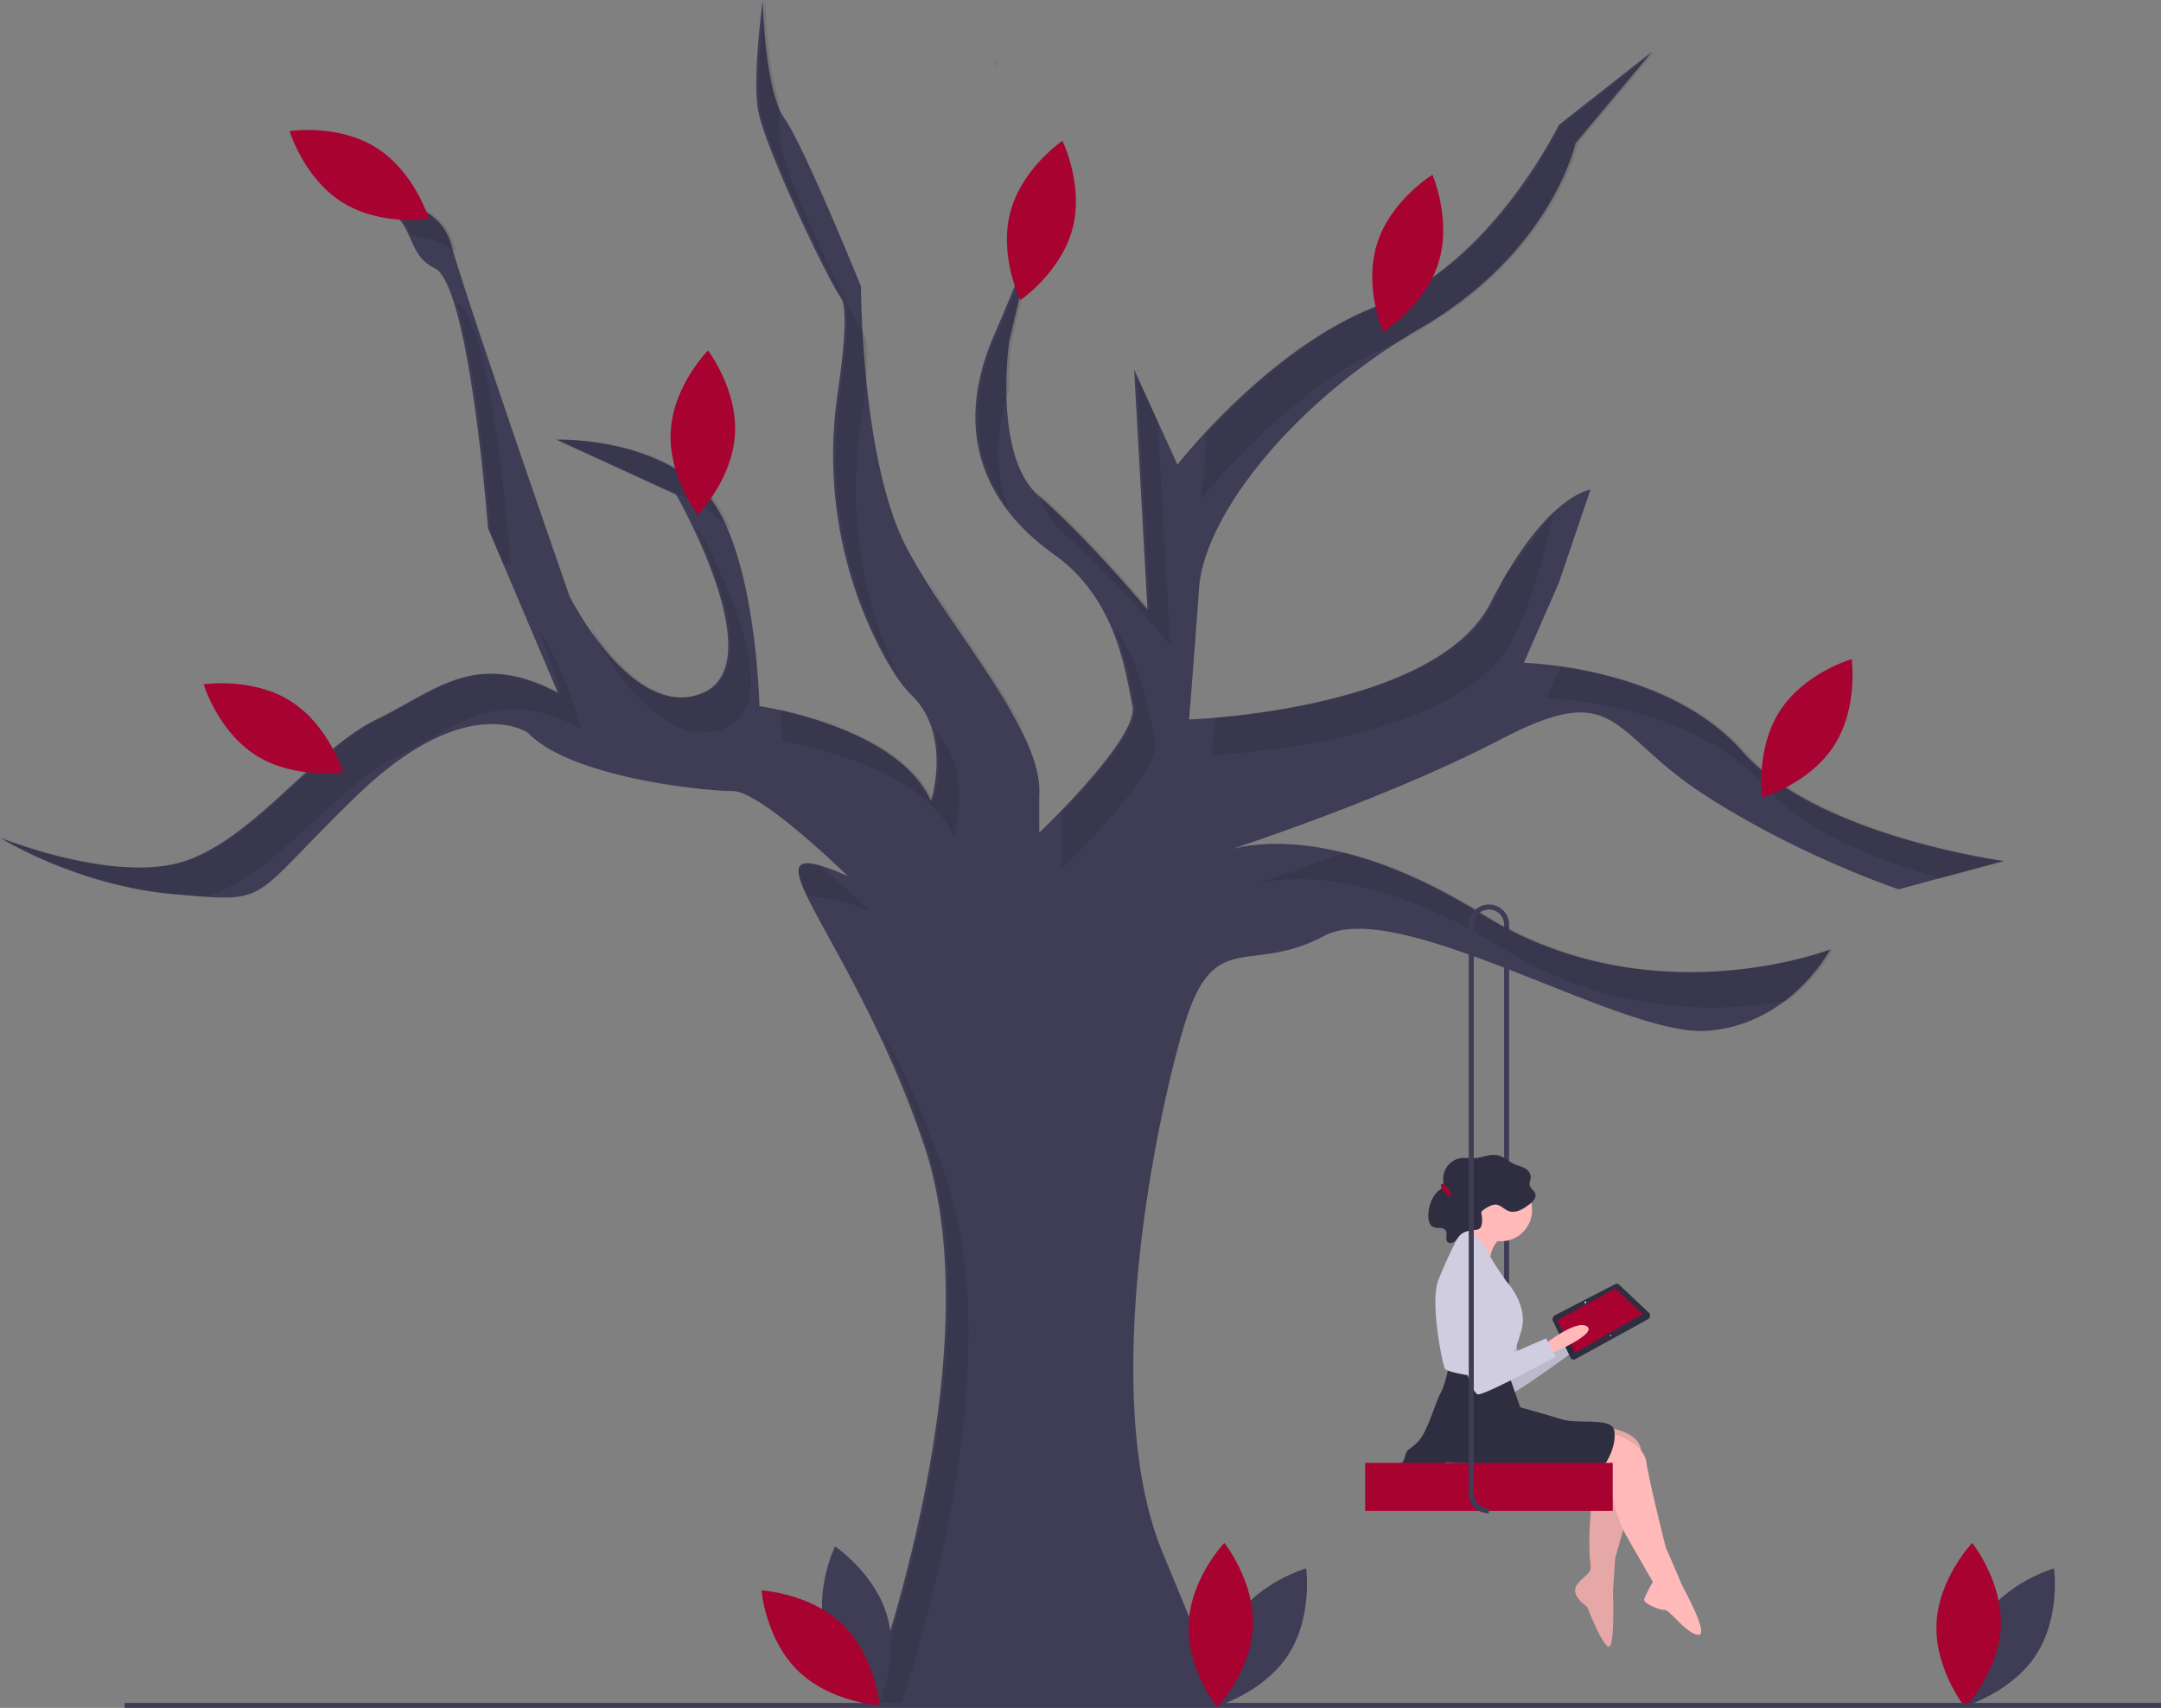 <svg id="aad34d2c-b6e7-481f-91dd-037f78086296" data-name="Layer 1" xmlns="http://www.w3.org/2000/svg" width="855.316" height="676.006" viewBox="0 0 855.316 676.006"><rect x="0" y="0" width="855.316" height="676.006" fill="#808080" stroke="none"/><title>Tree_swing</title><path d="M769.658,696.851h-2V478.003a5.98,5.98,0,0,0-2.213-4.653l1.264-1.551a7.973,7.973,0,0,1,2.949,6.204Z" transform="translate(-172.342 -111.997)" fill="#3f3d56"/><path d="M565.922,135.23a17.537,17.537,0,0,1,1.15,3.68C566.512,136.98,566.072,135.67,565.922,135.23Z" transform="translate(-172.342 -111.997)" fill="#3f3d56"/><path d="M583.662,196.37s0,1.38-1.49,6.36Z" transform="translate(-172.342 -111.997)" fill="#3f3d56"/><path d="M766.252,404.68c-39.33,20.5-90.78,38.2-106.19,43.33,11.75-3.06,45.95-7.18,98.94,25.88,66.58,41.53,137.77,13.84,137.77,13.84s-15.82,30.33-49.44,32.3c-33.62,1.98-121.29-53.39-150.95-37.57-29.67,15.82-43.51-3.96-55.38,35.6-11.86,39.55-33.61,147.65-8.56,208.3L657.482,787H515.102s51.42-137.11,23.07-221.48c-15.87-47.25-38.15-81.47-46.46-98.86-4.17-8.71-4.83-13.19.57-12.97,3.07.13,8.1,1.78,15.57,5.04,0,0-34.28-33.62-45.48-33.62-11.21,0-63.95-5.27-81.08-23.07,0,0-24.39-17.14-67.9,25.05s-32.96,42.19-71.85,38.89c-38.28-3.25-68.27-21.82-69.2-22.4,1.11.45,45.82,18.32,73.15,9.22,27.69-9.23,51.42-44.17,75.81-56.03,24.39-11.87,38.89-27.69,71.85-10.55l-21.72-51.21-5.95-14.03-.01-.02s-7.26-96.24-21.1-102.83c-13.84-6.6-5.27-23.73-30.98-27.03,0,0,31.64-3.96,37.57,17.8,5.94,21.75,46.81,139.09,46.81,139.09s25.04,50.09,52.73,38.23c27.69-11.87-10.55-78.44-10.55-78.44l-47.46-21.76s35.6-1.32,57.35,19.12c21.75,20.43,23.07,86.35,23.07,86.35s54.71,7.91,67.9,37.58c0,0,8.57-26.37-7.91-42.19-4.12-3.96-8.45-10.84-12.62-18.93a167.217,167.217,0,0,1-16.34-100.72c2.45-16.86,3.96-33.35,1.27-37.24-5.93-8.57-30.98-61.3-32.96-75.15-1.97-13.84,1.98-42.84,1.98-42.84s.66,35.59,8.57,46.8,30.32,66.58,30.32,66.58,0,69.87,18.46,104.15,54.05,72.51,52.08,97.56v14.5s39.55-37.57,36.91-50.1c-2.64-12.52-5.93-42.19-30.98-59.98-25.05-17.8-41.53-46.15-23.73-87.02,10.01-22.99,14.39-35.34,16.31-41.75l-10.38,44.39s-6.59,45.48,11.87,61.3c.05.04.09.08.14.12,18.43,15.84,42.7,44.71,42.7,44.71l-.07-1.27-5.2-93.65,1.14,2.5,8.22,18.02,7.78,17.05s36.91-47.46,80.42-63.28c43.5-15.82,70.53-71.19,70.53-71.19l36.92-29.01-30.33,36.26s-9.23,42.84-61.3,73.17c-52.08,30.32-85.69,75.14-87.67,102.83s-3.96,52.08-3.96,52.08,97.56-3.3,119.31-46.15c21.76-42.84,39.56-44.82,39.56-44.82l-12.53,36.91-13.84,31.64s56.69,1.32,86.35,34.94c29.67,33.62,103.49,43.51,103.49,43.51l-41.52,11.2s-39.56-13.18-77.13-37.57S813.052,380.29,766.252,404.68Z" transform="translate(-172.342 -111.997)" fill="#3f3d56"/><path d="M787.272,314.74c-4.17,18.46-9.08,36.29-15.98,49.88-21.75,42.85-119.31,46.15-119.31,46.15s.46-5.66,1.16-14.59c24.77-2.04,92.48-10.75,110.15-45.56,1.62-3.18,3.12-6.6,4.54-10.2Z" transform="translate(-172.342 -111.997)" opacity="0.1"/><path d="M635.502,367.26s-24.39-29.01-42.84-44.83c-4.05-3.46-6.89-8.36-8.86-13.88-.16-.44-.31-.89-.46-1.34.43.42.86.83,1.32,1.22,16.15,13.85,36.86,37.81,41.77,43.56.69.82,1.07,1.27,1.07,1.27l-5.13-92.42,8.22,18.02Z" transform="translate(-172.342 -111.997)" opacity="0.1"/><path d="M649.621,284.027c-.144,16.23-2.25,25.882-2.25,25.882s36.899-47.441,80.393-63.272c2.571-1.626,5.178-3.227,7.848-4.782,52.076-30.323,61.304-73.17,61.304-73.17l30.323-36.255-36.914,29.004s-27.027,55.372-70.533,71.192C690.135,243.412,663.547,268.893,649.621,284.027Z" transform="translate(-172.342 -111.997)" opacity="0.1"/><path d="M592.658,441.088v14.502s39.551-37.574,36.914-50.098c-2.016-9.578-4.431-29.177-16.653-45.83,5.509,12.585,7.186,24.861,8.653,31.83,1.891,8.981-17.911,30.842-29.268,42.493A30.061,30.061,0,0,1,592.658,441.088Z" transform="translate(-172.342 -111.997)" opacity="0.1"/><path d="M539.604,341.567c.313.668.636,1.325.979,1.961,10.108,18.773,25.348,38.728,36.75,57.058C568.117,382.434,552.08,361.676,539.604,341.567Z" transform="translate(-172.342 -111.997)" opacity="0.1"/><path d="M760.001,473.89c-21.684-13.526-40.219-20.825-55.36-24.523-15.882,5.978-28.954,10.435-35.532,12.624,11.796-3.054,45.972-7.11,98.891,25.899,41.52,25.899,84.833,24.878,111.556,20.441a69.066,69.066,0,0,0,18.214-20.599S826.579,515.419,760.001,473.89Z" transform="translate(-172.342 -111.997)" opacity="0.1"/><path d="M571.74,313.503c-5.316-13.025-6.192-28.523-.085-46.683a142.461,142.461,0,0,1,1.137-19.69L583.172,202.729c-1.914,6.403-6.292,18.756-16.312,41.764C554.175,273.622,558.909,296.383,571.74,313.503Z" transform="translate(-172.342 -111.997)" opacity="0.1"/><path d="M862.834,409.29c-20.572-23.315-54.136-31.093-72.782-33.671l-5.571,12.735s56.69,1.318,86.353,34.937c16.45,18.643,46.477,29.985,69.968,36.394l25.524-6.887S892.497,442.908,862.834,409.29Z" transform="translate(-172.342 -111.997)" opacity="0.1"/><path d="M459.502,400.218c27.686-11.865-10.547-78.443-10.547-78.443l-1.046-.479c9.532,20.11,23.355,56.453,3.593,64.922-18.492,7.925-35.806-11.792-45.267-25.762.344.988.532,1.529.532,1.529S431.816,412.084,459.502,400.218Z" transform="translate(-172.342 -111.997)" opacity="0.1"/><path d="M549.811,443.065s8.342-25.715-7.33-41.591c3.843,13.678-.67,27.591-.67,27.591-10.199-22.947-45.242-32.874-60.592-36.194.595,7.64.696,12.621.696,12.621S536.627,413.402,549.811,443.065Z" transform="translate(-172.342 -111.997)" opacity="0.1"/><path d="M583.172,202.729c1.485-4.97,1.486-6.356,1.486-6.356Z" transform="translate(-172.342 -111.997)" opacity="0.1"/><path d="M254.096,466.922c.133-.043.268-.082.4-.126,27.686-9.229,51.416-44.165,75.806-56.031s38.892-27.686,71.851-10.547c0,0-5.766-23.602-16.94-39.109a153.787,153.787,0,0,1,8.94,25.109c-32.959-17.139-47.461-1.318-71.851,10.547s-48.121,46.802-75.806,56.031-73.17-9.229-73.17-9.229,30.323,19.116,69.214,22.412C246.99,466.357,250.786,466.689,254.096,466.922Z" transform="translate(-172.342 -111.997)" opacity="0.1"/><path d="M374.472,334.96s-1.08.02-3.04.05l-5.95-14.03c.65-.01.99-.02.99-.02s-4.58-60.7-13.4-88.99c.11.05.2.11.3.16C367.212,238.72,374.472,334.96,374.472,334.96Z" transform="translate(-172.342 -111.997)" opacity="0.1"/><path d="M528.918,787.003c12.078-37.026,41.125-139.411,18.256-207.486-9.876-29.399-19.03-48.146-26.769-60.105,5.787,11.322,12.114,26.297,18.769,46.105C567.519,649.892,516.102,787.003,516.102,787.003Z" transform="translate(-172.342 -111.997)" opacity="0.1"/><path d="M516.852,472.73a73.3,73.3,0,0,0-25.14-6.07c-4.17-8.71-4.83-13.19.57-12.97,1.5.27,3.01.59,4.51.96C507.392,463.45,516.852,472.73,516.852,472.73Z" transform="translate(-172.342 -111.997)" opacity="0.1"/><path d="M338.397,211.727a17.244,17.244,0,0,0,2.711,3.466A19.454,19.454,0,0,0,338.397,211.727Z" transform="translate(-172.342 -111.997)" opacity="0.1"/><path d="M458.843,319.139a32.096,32.096,0,0,1,2.858,3.081c-2.888-6.942-6.454-12.944-10.858-17.081-21.753-20.435-57.349-19.116-57.349-19.116l44.641,20.461A63.75,63.75,0,0,1,458.843,319.139Z" transform="translate(-172.342 -111.997)" opacity="0.1"/><path d="M506.215,229.991c2.69,3.886,1.179,20.376-1.277,37.241a167.203,167.203,0,0,0,16.346,100.714,117.302,117.302,0,0,0,7.024,12.057,167.362,167.362,0,0,1-15.37-98.771c2.456-16.865,3.967-33.355,1.277-37.241-5.933-8.569-30.982-61.304-32.959-75.147a95.931,95.931,0,0,1-.413-16.175c-5.12-14.528-5.609-40.672-5.609-40.672s-3.955,29.004-1.978,42.847S500.282,221.422,506.215,229.991Z" transform="translate(-172.342 -111.997)" opacity="0.1"/><path d="M568.056,138.861a18.863,18.863,0,0,0-1.197-3.793S567.366,136.491,568.056,138.861Z" transform="translate(-172.342 -111.997)" opacity="0.1"/><path d="M335.229,205.25c5.81.711,12.492,2.494,17.59,6.628-.333-1.125-.623-2.133-.854-2.98-5.933-21.753-37.574-17.798-37.574-17.798C328.691,192.933,332.384,199.049,335.229,205.25Z" transform="translate(-172.342 -111.997)" opacity="0.1"/><path d="M956.856,753.135c-9.831,15.076-7.137,34.251-7.137,34.251s18.633-5.268,28.464-20.345,7.137-34.251,7.137-34.251S966.687,738.059,956.856,753.135Z" transform="translate(-172.342 -111.997)" fill="#3f3d56"/><path d="M964.241,755.8c-.777,17.982-14.125,32.009-14.125,32.009s-12.088-15.127-11.311-33.108,14.125-32.009,14.125-32.009S965.018,737.819,964.241,755.8Z" transform="translate(-172.342 -111.997)" fill="#a80231"/><path d="M791.088,642.007s11.312-11.867,15.942-9.48-13.312,12.999-13.312,12.999Z" transform="translate(-172.342 -111.997)" fill="#ffb9b9"/><path d="M791.088,642.007s11.312-11.867,15.942-9.48-13.312,12.999-13.312,12.999Z" transform="translate(-172.342 -111.997)" opacity="0.1"/><path d="M756.574,616.106s-4.158,7.453-3.07,15.488,11.039,33.817,14.422,33.359,28.443-18.924,28.443-18.924l-4.78-6.674-18.307,11.092S770.494,610.776,756.574,616.106Z" transform="translate(-172.342 -111.997)" fill="#d0cde1"/><path d="M824.456,634.251l-28.539,15.676a1.359,1.359,0,0,1-1.998-.59l-6.991-14.614a1.824,1.824,0,0,1,.935-2.191l23.695-12.213a1.383,1.383,0,0,1,1.813.347L825.205,631.817A1.758,1.758,0,0,1,824.456,634.251Z" transform="translate(-172.342 -111.997)" fill="#2f2e41"/><polygon points="650.209 520.094 623.454 535.387 616.334 522.555 639.286 510.073 650.209 520.094" fill="#a80231"/><ellipse cx="799.845" cy="627.456" rx="0.394" ry="0.336" transform="translate(-366.704 727.606) rotate(-50.158)" fill="#f2f2f2"/><ellipse cx="809.779" cy="640.585" rx="0.263" ry="0.224" transform="translate(-373.215 739.951) rotate(-50.158)" fill="#f2f2f2"/><path d="M756.574,616.106s-4.158,7.453-3.07,15.488,11.039,33.817,14.422,33.359,28.443-18.924,28.443-18.924l-4.78-6.674-18.307,11.092S770.494,610.776,756.574,616.106Z" transform="translate(-172.342 -111.997)" opacity="0.1"/><path d="M783.44,644.275s12.802-10.242,17.07-7.255-14.936,11.095-14.936,11.095Z" transform="translate(-172.342 -111.997)" fill="#ffb9b9"/><circle cx="594.028" cy="478.935" r="12.376" fill="#ffb9b9"/><path d="M809.045,677.134s13.229,1.707,12.802,9.815-10.242,41.821-10.242,41.821l-.853,13.229s.853,22.191-1.707,21.764-8.535-15.79-8.535-15.79-7.255-4.694-3.841-8.962,5.974-3.841,5.121-8.535-.427-24.324,2.134-30.299,4.052-9.27,4.052-9.27l-8.32-.546Z" transform="translate(-172.342 -111.997)" fill="#ffb9b9"/><path d="M809.045,677.134s13.229,1.707,12.802,9.815-10.242,41.821-10.242,41.821l-.853,13.229s.853,22.191-1.707,21.764-8.535-15.79-8.535-15.79-7.255-4.694-3.841-8.962,5.974-3.841,5.121-8.535-.427-24.324,2.134-30.299,4.052-9.27,4.052-9.27l-8.32-.546Z" transform="translate(-172.342 -111.997)" opacity="0.1"/><path d="M809.898,679.268s12.802,2.987,14.083,11.522,7.681,33.713,7.681,33.713l6.828,15.79s10.669,19.203,5.974,18.777-11.095-9.815-13.229-9.815-8.535-2.56-8.108-4.267,3.414-6.828,3.414-6.828l-10.325-17.985a43.682,43.682,0,0,1-4.478-11.083c-1.061-4.212-2.267-9.372-2.267-11.046,0-2.987-8.535-4.267-8.535-4.267Z" transform="translate(-172.342 -111.997)" fill="#ffb9b9"/><path d="M768.077,651.956l5.974,17.07s9.388,2.56,16.216,4.694,19.63-.853,20.91,4.267-2.56,14.083-6.401,16.216-5.974,4.267-18.35.853-41.821-4.267-41.821-4.267a21.392,21.392,0,0,1-9.388,2.987c-5.548.427-6.828.853-8.535-.427s.853-1.28,1.707-4.694,1.28-2.134,5.121-5.974,6.828-15.363,8.962-19.203,3.414-11.522,3.414-11.522Z" transform="translate(-172.342 -111.997)" fill="#2f2e41"/><path d="M767.224,601.174a12.496,12.496,0,0,0-5.121,9.815c0,6.401-12.802-6.828-12.802-6.828s6.828-8.535,6.828-11.095S767.224,601.174,767.224,601.174Z" transform="translate(-172.342 -111.997)" fill="#ffb9b9"/><path d="M751.007,598.613s7.681,2.987,9.388,7.255,8.108,13.229,8.108,13.229,8.962,9.388,5.974,19.63-5.548,12.802-5.548,14.509-4.267,4.694-7.681,4.267-16.216-2.134-17.07-3.841-5.974-26.031-2.56-34.993A207.067,207.067,0,0,1,751.007,598.613Z" transform="translate(-172.342 -111.997)" fill="#d0cde1"/><path d="M769.96,591.495c2.769.657,5.487-1.107,7.756-2.857,1.289-.993,2.707-2.41,2.312-4.009-.35-1.418-2.021-2.222-2.264-3.664-.169-1.002.417-1.976.464-2.992a4.226,4.226,0,0,0-2.484-3.624c-1.349-.727-2.88-1.03-4.266-1.68-2.117-.993-3.876-2.783-6.137-3.356-3.088-.783-6.233.884-9.408,1.1-1.922.131-3.868-.275-5.768.041a8.234,8.234,0,0,0-6.597,7.773c-.024,1.358.247,2.873-.564,3.951a5.978,5.978,0,0,1-1.086.983c-2.824,2.284-4.106,6.099-4.252,9.774-.072,1.809.307,3.958,1.912,4.727a7.088,7.088,0,0,0,2.675.372,2.794,2.794,0,0,1,2.362,1.128c.731,1.29-.364,3.194.592,4.32.718.845,2.119.565,2.958-.156s1.362-1.756,2.157-2.526c1.547-1.498,3.841-1.77,5.962-1.998a3.024,3.024,0,0,0,1.749-.573,2.703,2.703,0,0,0,.717-1.47,9.113,9.113,0,0,0,.011-3.861,2.146,2.146,0,0,1-.049-1.222,1.734,1.734,0,0,1,.626-.701c1.314-.987,3.616-2.424,5.324-2.153C766.557,589.124,768.048,591.042,769.96,591.495Z" transform="translate(-172.342 -111.997)" fill="#2f2e41"/><path d="M752.714,613.976s-5.121,6.828-5.121,14.936,6.401,34.993,9.815,34.993,30.726-14.936,30.726-14.936l-3.841-7.255-19.63,8.535S767.224,610.562,752.714,613.976Z" transform="translate(-172.342 -111.997)" fill="#d0cde1"/><rect x="540.316" y="579.006" width="98" height="19" fill="#a80231"/><path d="M761.658,711.003a8.009,8.009,0,0,1-8-8v-225a8,8,0,0,1,13.051-6.204l-1.264,1.551a6,6,0,0,0-9.787,4.653v225a6.007,6.007,0,0,0,6,6Z" transform="translate(-172.342 -111.997)" fill="#3f3d56"/><rect x="49.316" y="674.006" width="806" height="2" fill="#3f3d56"/><ellipse cx="744.658" cy="583.003" rx="1" ry="3" transform="translate(-373.343 482.731) rotate(-38.768)" fill="#a80231"/><path d="M660.856,753.135c-9.831,15.076-7.137,34.251-7.137,34.251s18.633-5.268,28.464-20.345,7.137-34.251,7.137-34.251S670.687,738.059,660.856,753.135Z" transform="translate(-172.342 -111.997)" fill="#3f3d56"/><path d="M668.241,755.8c-.777,17.982-14.125,32.009-14.125,32.009s-12.088-15.127-11.311-33.108,14.125-32.009,14.125-32.009S669.018,737.819,668.241,755.8Z" transform="translate(-172.342 -111.997)" fill="#a80231"/><path d="M499.067,758.838c4.7,17.374,20.798,28.134,20.798,28.134s8.478-17.409,3.778-34.782-20.798-28.134-20.798-28.134S494.367,741.464,499.067,758.838Z" transform="translate(-172.342 -111.997)" fill="#3f3d56"/><path d="M505.974,755.104c12.897,12.554,14.472,31.854,14.472,31.854s-19.335-1.056-32.231-13.61-14.472-31.854-14.472-31.854S493.077,742.55,505.974,755.104Z" transform="translate(-172.342 -111.997)" fill="#a80231"/><path d="M463.228,284.044c-1.121,17.963-14.735,31.733-14.735,31.733s-11.796-15.355-10.675-33.319,14.735-31.733,14.735-31.733S464.349,266.08,463.228,284.044Z" transform="translate(-172.342 -111.997)" fill="#a80231"/><path d="M321.312,170.482c15.225,9.599,20.778,28.149,20.778,28.149s-19.132,2.987-34.357-6.612-20.778-28.149-20.778-28.149S306.087,160.883,321.312,170.482Z" transform="translate(-172.342 -111.997)" fill="#a80231"/><path d="M287.312,389.482c15.225,9.599,20.778,28.149,20.778,28.149s-19.132,2.987-34.357-6.612-20.778-28.149-20.778-28.149S272.087,379.883,287.312,389.482Z" transform="translate(-172.342 -111.997)" fill="#a80231"/><path d="M596.832,202.498c-4.591,17.403-20.622,28.263-20.622,28.263s-8.587-17.355-3.995-34.758,20.622-28.263,20.622-28.263S601.423,185.095,596.832,202.498Z" transform="translate(-172.342 -111.997)" fill="#a80231"/><path d="M741.667,216.068c-5.397,17.17-21.916,27.273-21.916,27.273s-7.77-17.736-2.373-34.906,21.916-27.273,21.916-27.273S747.064,198.897,741.667,216.068Z" transform="translate(-172.342 -111.997)" fill="#a80231"/><path d="M898.212,407.165c-9.775,15.112-28.389,20.449-28.389,20.449s-2.764-19.165,7.011-34.277S905.223,372.888,905.223,372.888,907.987,392.053,898.212,407.165Z" transform="translate(-172.342 -111.997)" fill="#a80231"/><path d="M866,206" transform="translate(-172.342 -111.997)" fill="#3f3d56"/></svg>